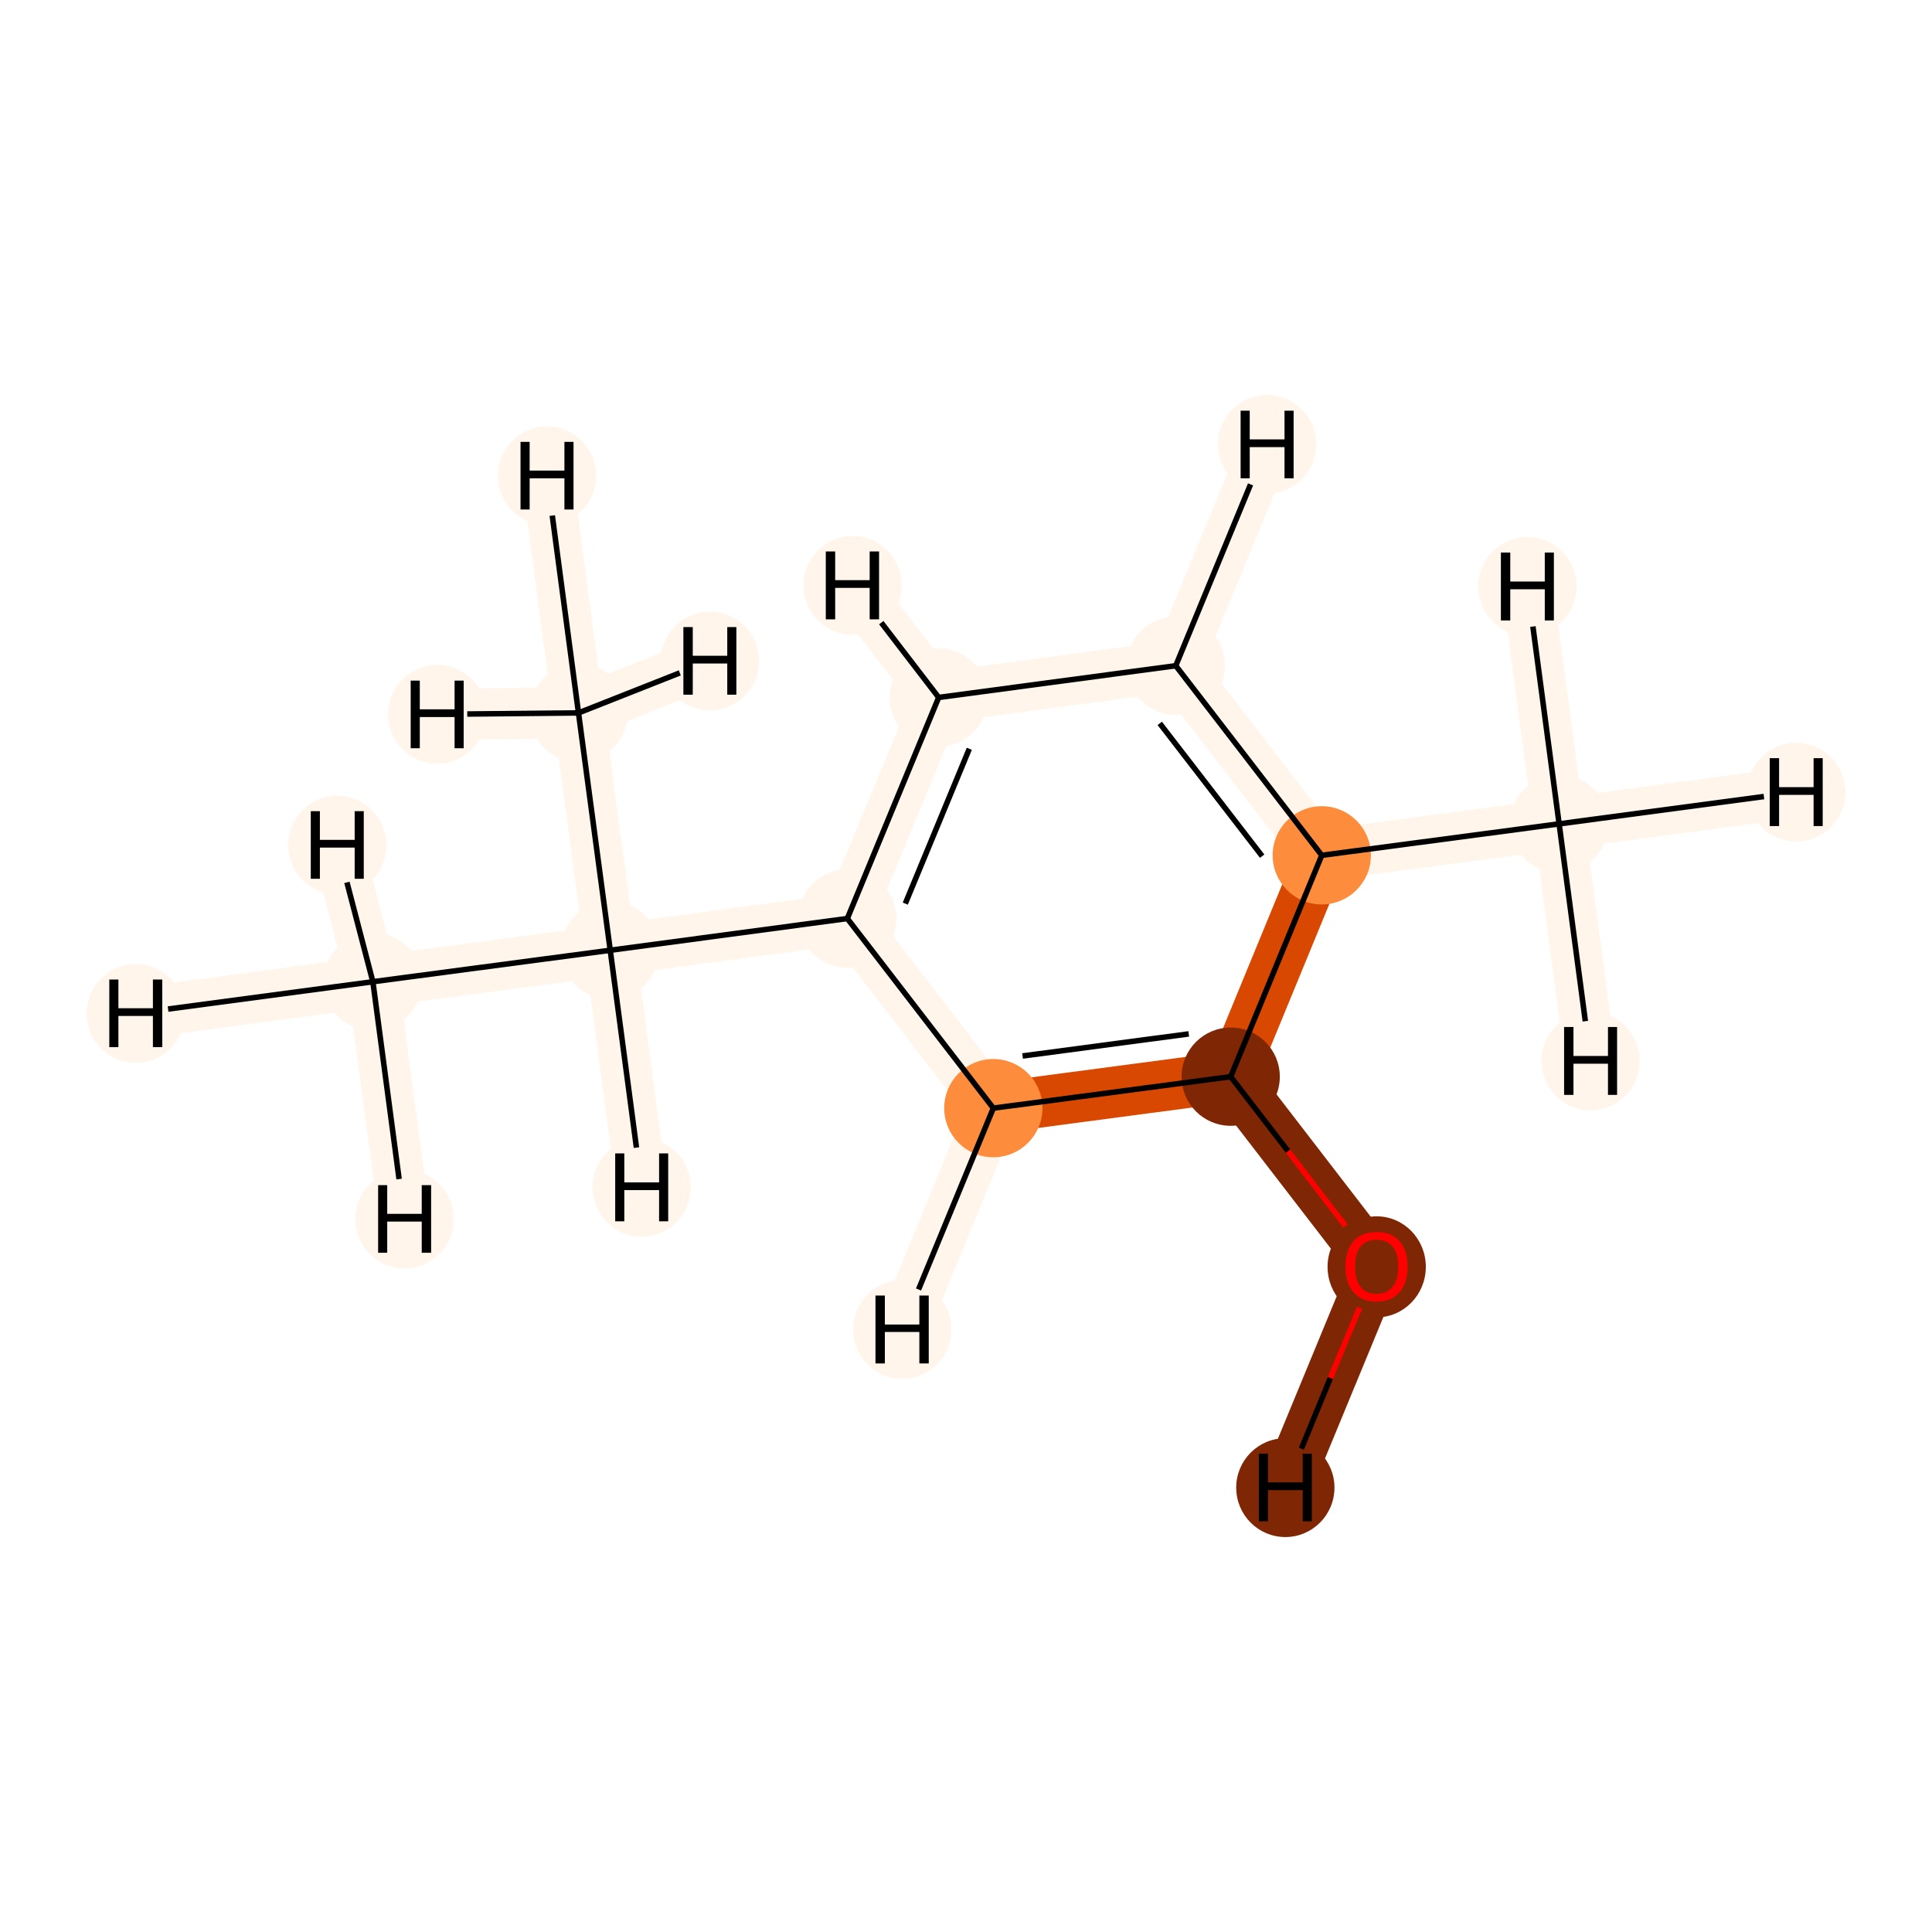 <?xml version='1.0' encoding='iso-8859-1'?>
<svg version='1.1' baseProfile='full'
              xmlns='http://www.w3.org/2000/svg'
                      xmlns:rdkit='http://www.rdkit.org/xml'
                      xmlns:xlink='http://www.w3.org/1999/xlink'
                  xml:space='preserve'
width='700px' height='700px' viewBox='0 0 700 700'>
<!-- END OF HEADER -->
<rect style='opacity:1.0;fill:#FFFFFF;stroke:none' width='700.0' height='700.0' x='0.0' y='0.0'> </rect>
<path d='M 135.1,355.7 L 221.1,344.3' style='fill:none;fill-rule:evenodd;stroke:#FFF5EB;stroke-width:18.5px;stroke-linecap:butt;stroke-linejoin:miter;stroke-opacity:1' />
<path d='M 135.1,355.7 L 49.2,367.2' style='fill:none;fill-rule:evenodd;stroke:#FFF5EB;stroke-width:18.5px;stroke-linecap:butt;stroke-linejoin:miter;stroke-opacity:1' />
<path d='M 135.1,355.7 L 146.6,441.7' style='fill:none;fill-rule:evenodd;stroke:#FFF5EB;stroke-width:18.5px;stroke-linecap:butt;stroke-linejoin:miter;stroke-opacity:1' />
<path d='M 135.1,355.7 L 122.2,306.2' style='fill:none;fill-rule:evenodd;stroke:#FFF5EB;stroke-width:18.5px;stroke-linecap:butt;stroke-linejoin:miter;stroke-opacity:1' />
<path d='M 221.1,344.3 L 307.0,332.8' style='fill:none;fill-rule:evenodd;stroke:#FFF5EB;stroke-width:18.5px;stroke-linecap:butt;stroke-linejoin:miter;stroke-opacity:1' />
<path d='M 221.1,344.3 L 209.6,258.3' style='fill:none;fill-rule:evenodd;stroke:#FFF5EB;stroke-width:18.5px;stroke-linecap:butt;stroke-linejoin:miter;stroke-opacity:1' />
<path d='M 221.1,344.3 L 232.5,430.2' style='fill:none;fill-rule:evenodd;stroke:#FFF5EB;stroke-width:18.5px;stroke-linecap:butt;stroke-linejoin:miter;stroke-opacity:1' />
<path d='M 307.0,332.8 L 340.1,252.7' style='fill:none;fill-rule:evenodd;stroke:#FFF5EB;stroke-width:18.5px;stroke-linecap:butt;stroke-linejoin:miter;stroke-opacity:1' />
<path d='M 307.0,332.8 L 359.9,401.5' style='fill:none;fill-rule:evenodd;stroke:#FFF5EB;stroke-width:18.5px;stroke-linecap:butt;stroke-linejoin:miter;stroke-opacity:1' />
<path d='M 340.1,252.7 L 426.0,241.2' style='fill:none;fill-rule:evenodd;stroke:#FFF5EB;stroke-width:18.5px;stroke-linecap:butt;stroke-linejoin:miter;stroke-opacity:1' />
<path d='M 340.1,252.7 L 308.9,212.1' style='fill:none;fill-rule:evenodd;stroke:#FFF5EB;stroke-width:18.5px;stroke-linecap:butt;stroke-linejoin:miter;stroke-opacity:1' />
<path d='M 426.0,241.2 L 478.9,309.9' style='fill:none;fill-rule:evenodd;stroke:#FFF5EB;stroke-width:18.5px;stroke-linecap:butt;stroke-linejoin:miter;stroke-opacity:1' />
<path d='M 426.0,241.2 L 459.1,161.0' style='fill:none;fill-rule:evenodd;stroke:#FFF5EB;stroke-width:18.5px;stroke-linecap:butt;stroke-linejoin:miter;stroke-opacity:1' />
<path d='M 478.9,309.9 L 445.9,390.1' style='fill:none;fill-rule:evenodd;stroke:#D94801;stroke-width:18.5px;stroke-linecap:butt;stroke-linejoin:miter;stroke-opacity:1' />
<path d='M 478.9,309.9 L 564.9,298.5' style='fill:none;fill-rule:evenodd;stroke:#FFF5EB;stroke-width:18.5px;stroke-linecap:butt;stroke-linejoin:miter;stroke-opacity:1' />
<path d='M 445.9,390.1 L 359.9,401.5' style='fill:none;fill-rule:evenodd;stroke:#D94801;stroke-width:18.5px;stroke-linecap:butt;stroke-linejoin:miter;stroke-opacity:1' />
<path d='M 445.9,390.1 L 498.8,458.8' style='fill:none;fill-rule:evenodd;stroke:#7F2704;stroke-width:18.5px;stroke-linecap:butt;stroke-linejoin:miter;stroke-opacity:1' />
<path d='M 359.9,401.5 L 326.9,481.7' style='fill:none;fill-rule:evenodd;stroke:#FFF5EB;stroke-width:18.5px;stroke-linecap:butt;stroke-linejoin:miter;stroke-opacity:1' />
<path d='M 498.8,458.8 L 465.7,539.0' style='fill:none;fill-rule:evenodd;stroke:#7F2704;stroke-width:18.5px;stroke-linecap:butt;stroke-linejoin:miter;stroke-opacity:1' />
<path d='M 564.9,298.5 L 650.8,287.0' style='fill:none;fill-rule:evenodd;stroke:#FFF5EB;stroke-width:18.5px;stroke-linecap:butt;stroke-linejoin:miter;stroke-opacity:1' />
<path d='M 564.9,298.5 L 576.3,384.4' style='fill:none;fill-rule:evenodd;stroke:#FFF5EB;stroke-width:18.5px;stroke-linecap:butt;stroke-linejoin:miter;stroke-opacity:1' />
<path d='M 564.9,298.5 L 553.4,212.5' style='fill:none;fill-rule:evenodd;stroke:#FFF5EB;stroke-width:18.5px;stroke-linecap:butt;stroke-linejoin:miter;stroke-opacity:1' />
<path d='M 209.6,258.3 L 198.2,172.4' style='fill:none;fill-rule:evenodd;stroke:#FFF5EB;stroke-width:18.5px;stroke-linecap:butt;stroke-linejoin:miter;stroke-opacity:1' />
<path d='M 209.6,258.3 L 257.2,239.5' style='fill:none;fill-rule:evenodd;stroke:#FFF5EB;stroke-width:18.5px;stroke-linecap:butt;stroke-linejoin:miter;stroke-opacity:1' />
<path d='M 209.6,258.3 L 158.4,258.8' style='fill:none;fill-rule:evenodd;stroke:#FFF5EB;stroke-width:18.5px;stroke-linecap:butt;stroke-linejoin:miter;stroke-opacity:1' />
<ellipse cx='135.1' cy='355.7' rx='17.3' ry='17.3'  style='fill:#FFF5EB;fill-rule:evenodd;stroke:#FFF5EB;stroke-width:1.0px;stroke-linecap:butt;stroke-linejoin:miter;stroke-opacity:1' />
<ellipse cx='221.1' cy='344.3' rx='17.3' ry='17.3'  style='fill:#FFF5EB;fill-rule:evenodd;stroke:#FFF5EB;stroke-width:1.0px;stroke-linecap:butt;stroke-linejoin:miter;stroke-opacity:1' />
<ellipse cx='307.0' cy='332.8' rx='17.3' ry='17.3'  style='fill:#FFF5EB;fill-rule:evenodd;stroke:#FFF5EB;stroke-width:1.0px;stroke-linecap:butt;stroke-linejoin:miter;stroke-opacity:1' />
<ellipse cx='340.1' cy='252.7' rx='17.3' ry='17.3'  style='fill:#FFF5EB;fill-rule:evenodd;stroke:#FFF5EB;stroke-width:1.0px;stroke-linecap:butt;stroke-linejoin:miter;stroke-opacity:1' />
<ellipse cx='426.0' cy='241.2' rx='17.3' ry='17.3'  style='fill:#FFF5EB;fill-rule:evenodd;stroke:#FFF5EB;stroke-width:1.0px;stroke-linecap:butt;stroke-linejoin:miter;stroke-opacity:1' />
<ellipse cx='478.9' cy='309.9' rx='17.3' ry='17.3'  style='fill:#FD8D3C;fill-rule:evenodd;stroke:#FD8D3C;stroke-width:1.0px;stroke-linecap:butt;stroke-linejoin:miter;stroke-opacity:1' />
<ellipse cx='445.9' cy='390.1' rx='17.3' ry='17.3'  style='fill:#7F2704;fill-rule:evenodd;stroke:#7F2704;stroke-width:1.0px;stroke-linecap:butt;stroke-linejoin:miter;stroke-opacity:1' />
<ellipse cx='359.9' cy='401.5' rx='17.3' ry='17.3'  style='fill:#FD8D3C;fill-rule:evenodd;stroke:#FD8D3C;stroke-width:1.0px;stroke-linecap:butt;stroke-linejoin:miter;stroke-opacity:1' />
<ellipse cx='498.8' cy='459.0' rx='17.3' ry='17.8'  style='fill:#7F2704;fill-rule:evenodd;stroke:#7F2704;stroke-width:1.0px;stroke-linecap:butt;stroke-linejoin:miter;stroke-opacity:1' />
<ellipse cx='564.9' cy='298.5' rx='17.3' ry='17.3'  style='fill:#FFF5EB;fill-rule:evenodd;stroke:#FFF5EB;stroke-width:1.0px;stroke-linecap:butt;stroke-linejoin:miter;stroke-opacity:1' />
<ellipse cx='209.6' cy='258.3' rx='17.3' ry='17.3'  style='fill:#FFF5EB;fill-rule:evenodd;stroke:#FFF5EB;stroke-width:1.0px;stroke-linecap:butt;stroke-linejoin:miter;stroke-opacity:1' />
<ellipse cx='49.2' cy='367.2' rx='17.3' ry='17.4'  style='fill:#FFF5EB;fill-rule:evenodd;stroke:#FFF5EB;stroke-width:1.0px;stroke-linecap:butt;stroke-linejoin:miter;stroke-opacity:1' />
<ellipse cx='146.6' cy='441.7' rx='17.3' ry='17.4'  style='fill:#FFF5EB;fill-rule:evenodd;stroke:#FFF5EB;stroke-width:1.0px;stroke-linecap:butt;stroke-linejoin:miter;stroke-opacity:1' />
<ellipse cx='122.2' cy='306.2' rx='17.3' ry='17.4'  style='fill:#FFF5EB;fill-rule:evenodd;stroke:#FFF5EB;stroke-width:1.0px;stroke-linecap:butt;stroke-linejoin:miter;stroke-opacity:1' />
<ellipse cx='232.5' cy='430.2' rx='17.3' ry='17.4'  style='fill:#FFF5EB;fill-rule:evenodd;stroke:#FFF5EB;stroke-width:1.0px;stroke-linecap:butt;stroke-linejoin:miter;stroke-opacity:1' />
<ellipse cx='308.9' cy='212.1' rx='17.3' ry='17.4'  style='fill:#FFF5EB;fill-rule:evenodd;stroke:#FFF5EB;stroke-width:1.0px;stroke-linecap:butt;stroke-linejoin:miter;stroke-opacity:1' />
<ellipse cx='459.1' cy='161.0' rx='17.3' ry='17.4'  style='fill:#FFF5EB;fill-rule:evenodd;stroke:#FFF5EB;stroke-width:1.0px;stroke-linecap:butt;stroke-linejoin:miter;stroke-opacity:1' />
<ellipse cx='326.9' cy='481.7' rx='17.3' ry='17.4'  style='fill:#FFF5EB;fill-rule:evenodd;stroke:#FFF5EB;stroke-width:1.0px;stroke-linecap:butt;stroke-linejoin:miter;stroke-opacity:1' />
<ellipse cx='465.7' cy='539.0' rx='17.3' ry='17.4'  style='fill:#7F2704;fill-rule:evenodd;stroke:#7F2704;stroke-width:1.0px;stroke-linecap:butt;stroke-linejoin:miter;stroke-opacity:1' />
<ellipse cx='650.8' cy='287.0' rx='17.3' ry='17.4'  style='fill:#FFF5EB;fill-rule:evenodd;stroke:#FFF5EB;stroke-width:1.0px;stroke-linecap:butt;stroke-linejoin:miter;stroke-opacity:1' />
<ellipse cx='576.3' cy='384.4' rx='17.3' ry='17.4'  style='fill:#FFF5EB;fill-rule:evenodd;stroke:#FFF5EB;stroke-width:1.0px;stroke-linecap:butt;stroke-linejoin:miter;stroke-opacity:1' />
<ellipse cx='553.4' cy='212.5' rx='17.3' ry='17.4'  style='fill:#FFF5EB;fill-rule:evenodd;stroke:#FFF5EB;stroke-width:1.0px;stroke-linecap:butt;stroke-linejoin:miter;stroke-opacity:1' />
<ellipse cx='198.2' cy='172.4' rx='17.3' ry='17.4'  style='fill:#FFF5EB;fill-rule:evenodd;stroke:#FFF5EB;stroke-width:1.0px;stroke-linecap:butt;stroke-linejoin:miter;stroke-opacity:1' />
<ellipse cx='257.2' cy='239.5' rx='17.3' ry='17.4'  style='fill:#FFF5EB;fill-rule:evenodd;stroke:#FFF5EB;stroke-width:1.0px;stroke-linecap:butt;stroke-linejoin:miter;stroke-opacity:1' />
<ellipse cx='158.4' cy='258.8' rx='17.3' ry='17.4'  style='fill:#FFF5EB;fill-rule:evenodd;stroke:#FFF5EB;stroke-width:1.0px;stroke-linecap:butt;stroke-linejoin:miter;stroke-opacity:1' />
<path class='bond-0 atom-0 atom-1' d='M 135.1,355.7 L 221.1,344.3' style='fill:none;fill-rule:evenodd;stroke:#000000;stroke-width:2.0px;stroke-linecap:butt;stroke-linejoin:miter;stroke-opacity:1' />
<path class='bond-11 atom-0 atom-11' d='M 135.1,355.7 L 60.9,365.6' style='fill:none;fill-rule:evenodd;stroke:#000000;stroke-width:2.0px;stroke-linecap:butt;stroke-linejoin:miter;stroke-opacity:1' />
<path class='bond-12 atom-0 atom-12' d='M 135.1,355.7 L 144.6,427.2' style='fill:none;fill-rule:evenodd;stroke:#000000;stroke-width:2.0px;stroke-linecap:butt;stroke-linejoin:miter;stroke-opacity:1' />
<path class='bond-13 atom-0 atom-13' d='M 135.1,355.7 L 125.7,319.7' style='fill:none;fill-rule:evenodd;stroke:#000000;stroke-width:2.0px;stroke-linecap:butt;stroke-linejoin:miter;stroke-opacity:1' />
<path class='bond-1 atom-1 atom-2' d='M 221.1,344.3 L 307.0,332.8' style='fill:none;fill-rule:evenodd;stroke:#000000;stroke-width:2.0px;stroke-linecap:butt;stroke-linejoin:miter;stroke-opacity:1' />
<path class='bond-9 atom-1 atom-10' d='M 221.1,344.3 L 209.6,258.3' style='fill:none;fill-rule:evenodd;stroke:#000000;stroke-width:2.0px;stroke-linecap:butt;stroke-linejoin:miter;stroke-opacity:1' />
<path class='bond-14 atom-1 atom-14' d='M 221.1,344.3 L 230.6,415.8' style='fill:none;fill-rule:evenodd;stroke:#000000;stroke-width:2.0px;stroke-linecap:butt;stroke-linejoin:miter;stroke-opacity:1' />
<path class='bond-2 atom-2 atom-3' d='M 307.0,332.8 L 340.1,252.7' style='fill:none;fill-rule:evenodd;stroke:#000000;stroke-width:2.0px;stroke-linecap:butt;stroke-linejoin:miter;stroke-opacity:1' />
<path class='bond-2 atom-2 atom-3' d='M 328.0,327.4 L 351.2,271.3' style='fill:none;fill-rule:evenodd;stroke:#000000;stroke-width:2.0px;stroke-linecap:butt;stroke-linejoin:miter;stroke-opacity:1' />
<path class='bond-10 atom-7 atom-2' d='M 359.9,401.5 L 307.0,332.8' style='fill:none;fill-rule:evenodd;stroke:#000000;stroke-width:2.0px;stroke-linecap:butt;stroke-linejoin:miter;stroke-opacity:1' />
<path class='bond-3 atom-3 atom-4' d='M 340.1,252.7 L 426.0,241.2' style='fill:none;fill-rule:evenodd;stroke:#000000;stroke-width:2.0px;stroke-linecap:butt;stroke-linejoin:miter;stroke-opacity:1' />
<path class='bond-15 atom-3 atom-15' d='M 340.1,252.7 L 319.3,225.6' style='fill:none;fill-rule:evenodd;stroke:#000000;stroke-width:2.0px;stroke-linecap:butt;stroke-linejoin:miter;stroke-opacity:1' />
<path class='bond-4 atom-4 atom-5' d='M 426.0,241.2 L 478.9,309.9' style='fill:none;fill-rule:evenodd;stroke:#000000;stroke-width:2.0px;stroke-linecap:butt;stroke-linejoin:miter;stroke-opacity:1' />
<path class='bond-4 atom-4 atom-5' d='M 420.2,262.1 L 457.3,310.2' style='fill:none;fill-rule:evenodd;stroke:#000000;stroke-width:2.0px;stroke-linecap:butt;stroke-linejoin:miter;stroke-opacity:1' />
<path class='bond-16 atom-4 atom-16' d='M 426.0,241.2 L 453.1,175.5' style='fill:none;fill-rule:evenodd;stroke:#000000;stroke-width:2.0px;stroke-linecap:butt;stroke-linejoin:miter;stroke-opacity:1' />
<path class='bond-5 atom-5 atom-6' d='M 478.9,309.9 L 445.9,390.1' style='fill:none;fill-rule:evenodd;stroke:#000000;stroke-width:2.0px;stroke-linecap:butt;stroke-linejoin:miter;stroke-opacity:1' />
<path class='bond-8 atom-5 atom-9' d='M 478.9,309.9 L 564.9,298.5' style='fill:none;fill-rule:evenodd;stroke:#000000;stroke-width:2.0px;stroke-linecap:butt;stroke-linejoin:miter;stroke-opacity:1' />
<path class='bond-6 atom-6 atom-7' d='M 445.9,390.1 L 359.9,401.5' style='fill:none;fill-rule:evenodd;stroke:#000000;stroke-width:2.0px;stroke-linecap:butt;stroke-linejoin:miter;stroke-opacity:1' />
<path class='bond-6 atom-6 atom-7' d='M 430.7,374.6 L 370.5,382.6' style='fill:none;fill-rule:evenodd;stroke:#000000;stroke-width:2.0px;stroke-linecap:butt;stroke-linejoin:miter;stroke-opacity:1' />
<path class='bond-7 atom-6 atom-8' d='M 445.9,390.1 L 466.7,417.1' style='fill:none;fill-rule:evenodd;stroke:#000000;stroke-width:2.0px;stroke-linecap:butt;stroke-linejoin:miter;stroke-opacity:1' />
<path class='bond-7 atom-6 atom-8' d='M 466.7,417.1 L 487.5,444.2' style='fill:none;fill-rule:evenodd;stroke:#FF0000;stroke-width:2.0px;stroke-linecap:butt;stroke-linejoin:miter;stroke-opacity:1' />
<path class='bond-17 atom-7 atom-17' d='M 359.9,401.5 L 332.8,467.2' style='fill:none;fill-rule:evenodd;stroke:#000000;stroke-width:2.0px;stroke-linecap:butt;stroke-linejoin:miter;stroke-opacity:1' />
<path class='bond-18 atom-8 atom-18' d='M 492.6,473.8 L 482.0,499.3' style='fill:none;fill-rule:evenodd;stroke:#FF0000;stroke-width:2.0px;stroke-linecap:butt;stroke-linejoin:miter;stroke-opacity:1' />
<path class='bond-18 atom-8 atom-18' d='M 482.0,499.3 L 471.5,524.9' style='fill:none;fill-rule:evenodd;stroke:#000000;stroke-width:2.0px;stroke-linecap:butt;stroke-linejoin:miter;stroke-opacity:1' />
<path class='bond-19 atom-9 atom-19' d='M 564.9,298.5 L 639.1,288.6' style='fill:none;fill-rule:evenodd;stroke:#000000;stroke-width:2.0px;stroke-linecap:butt;stroke-linejoin:miter;stroke-opacity:1' />
<path class='bond-20 atom-9 atom-20' d='M 564.9,298.5 L 574.4,370.0' style='fill:none;fill-rule:evenodd;stroke:#000000;stroke-width:2.0px;stroke-linecap:butt;stroke-linejoin:miter;stroke-opacity:1' />
<path class='bond-21 atom-9 atom-21' d='M 564.9,298.5 L 555.4,227.0' style='fill:none;fill-rule:evenodd;stroke:#000000;stroke-width:2.0px;stroke-linecap:butt;stroke-linejoin:miter;stroke-opacity:1' />
<path class='bond-22 atom-10 atom-22' d='M 209.6,258.3 L 200.1,186.8' style='fill:none;fill-rule:evenodd;stroke:#000000;stroke-width:2.0px;stroke-linecap:butt;stroke-linejoin:miter;stroke-opacity:1' />
<path class='bond-23 atom-10 atom-23' d='M 209.6,258.3 L 246.3,243.8' style='fill:none;fill-rule:evenodd;stroke:#000000;stroke-width:2.0px;stroke-linecap:butt;stroke-linejoin:miter;stroke-opacity:1' />
<path class='bond-24 atom-10 atom-24' d='M 209.6,258.3 L 169.3,258.7' style='fill:none;fill-rule:evenodd;stroke:#000000;stroke-width:2.0px;stroke-linecap:butt;stroke-linejoin:miter;stroke-opacity:1' />
<path  class='atom-8' d='M 487.5 458.9
Q 487.5 453.0, 490.4 449.7
Q 493.3 446.4, 498.8 446.4
Q 504.2 446.4, 507.1 449.7
Q 510.0 453.0, 510.0 458.9
Q 510.0 464.8, 507.1 468.2
Q 504.1 471.6, 498.8 471.6
Q 493.3 471.6, 490.4 468.2
Q 487.5 464.9, 487.5 458.9
M 498.8 468.8
Q 502.5 468.8, 504.5 466.3
Q 506.6 463.8, 506.6 458.9
Q 506.6 454.0, 504.5 451.6
Q 502.5 449.2, 498.8 449.2
Q 495.0 449.2, 493.0 451.6
Q 491.0 454.0, 491.0 458.9
Q 491.0 463.8, 493.0 466.3
Q 495.0 468.8, 498.8 468.8
' fill='#FF0000'/>
<path  class='atom-11' d='M 39.6 354.9
L 42.9 354.9
L 42.9 365.3
L 55.4 365.3
L 55.4 354.9
L 58.8 354.9
L 58.8 379.4
L 55.4 379.4
L 55.4 368.1
L 42.9 368.1
L 42.9 379.4
L 39.6 379.4
L 39.6 354.9
' fill='#000000'/>
<path  class='atom-12' d='M 137.0 429.4
L 140.3 429.4
L 140.3 439.8
L 152.8 439.8
L 152.8 429.4
L 156.2 429.4
L 156.2 453.9
L 152.8 453.9
L 152.8 442.6
L 140.3 442.6
L 140.3 453.9
L 137.0 453.9
L 137.0 429.4
' fill='#000000'/>
<path  class='atom-13' d='M 112.6 293.9
L 115.9 293.9
L 115.9 304.3
L 128.5 304.3
L 128.5 293.9
L 131.8 293.9
L 131.8 318.4
L 128.5 318.4
L 128.5 307.1
L 115.9 307.1
L 115.9 318.4
L 112.6 318.4
L 112.6 293.9
' fill='#000000'/>
<path  class='atom-14' d='M 222.9 417.9
L 226.2 417.9
L 226.2 428.4
L 238.8 428.4
L 238.8 417.9
L 242.1 417.9
L 242.1 442.5
L 238.8 442.5
L 238.8 431.2
L 226.2 431.2
L 226.2 442.5
L 222.9 442.5
L 222.9 417.9
' fill='#000000'/>
<path  class='atom-15' d='M 299.2 199.8
L 302.6 199.8
L 302.6 210.2
L 315.1 210.2
L 315.1 199.8
L 318.5 199.8
L 318.5 224.4
L 315.1 224.4
L 315.1 213.0
L 302.6 213.0
L 302.6 224.4
L 299.2 224.4
L 299.2 199.8
' fill='#000000'/>
<path  class='atom-16' d='M 449.5 148.8
L 452.8 148.8
L 452.8 159.2
L 465.4 159.2
L 465.4 148.8
L 468.7 148.8
L 468.7 173.3
L 465.4 173.3
L 465.4 162.0
L 452.8 162.0
L 452.8 173.3
L 449.5 173.3
L 449.5 148.8
' fill='#000000'/>
<path  class='atom-17' d='M 317.2 469.4
L 320.6 469.4
L 320.6 479.9
L 333.1 479.9
L 333.1 469.4
L 336.5 469.4
L 336.5 494.0
L 333.1 494.0
L 333.1 482.6
L 320.6 482.6
L 320.6 494.0
L 317.2 494.0
L 317.2 469.4
' fill='#000000'/>
<path  class='atom-18' d='M 456.1 526.7
L 459.4 526.7
L 459.4 537.1
L 472.0 537.1
L 472.0 526.7
L 475.3 526.7
L 475.3 551.2
L 472.0 551.2
L 472.0 539.9
L 459.4 539.9
L 459.4 551.2
L 456.1 551.2
L 456.1 526.7
' fill='#000000'/>
<path  class='atom-19' d='M 641.2 274.7
L 644.6 274.7
L 644.6 285.2
L 657.1 285.2
L 657.1 274.7
L 660.4 274.7
L 660.4 299.3
L 657.1 299.3
L 657.1 288.0
L 644.6 288.0
L 644.6 299.3
L 641.2 299.3
L 641.2 274.7
' fill='#000000'/>
<path  class='atom-20' d='M 566.7 372.1
L 570.1 372.1
L 570.1 382.6
L 582.6 382.6
L 582.6 372.1
L 585.9 372.1
L 585.9 396.7
L 582.6 396.7
L 582.6 385.4
L 570.1 385.4
L 570.1 396.7
L 566.7 396.7
L 566.7 372.1
' fill='#000000'/>
<path  class='atom-21' d='M 543.8 200.2
L 547.2 200.2
L 547.2 210.7
L 559.7 210.7
L 559.7 200.2
L 563.0 200.2
L 563.0 224.8
L 559.7 224.8
L 559.7 213.5
L 547.2 213.5
L 547.2 224.8
L 543.8 224.8
L 543.8 200.2
' fill='#000000'/>
<path  class='atom-22' d='M 188.6 160.1
L 191.9 160.1
L 191.9 170.5
L 204.5 170.5
L 204.5 160.1
L 207.8 160.1
L 207.8 184.6
L 204.5 184.6
L 204.5 173.3
L 191.9 173.3
L 191.9 184.6
L 188.6 184.6
L 188.6 160.1
' fill='#000000'/>
<path  class='atom-23' d='M 247.6 227.2
L 251.0 227.2
L 251.0 237.6
L 263.5 237.6
L 263.5 227.2
L 266.8 227.2
L 266.8 251.7
L 263.5 251.7
L 263.5 240.4
L 251.0 240.4
L 251.0 251.7
L 247.6 251.7
L 247.6 227.2
' fill='#000000'/>
<path  class='atom-24' d='M 148.8 246.6
L 152.1 246.6
L 152.1 257.0
L 164.7 257.0
L 164.7 246.6
L 168.0 246.6
L 168.0 271.1
L 164.7 271.1
L 164.7 259.8
L 152.1 259.8
L 152.1 271.1
L 148.8 271.1
L 148.8 246.6
' fill='#000000'/>
</svg>
